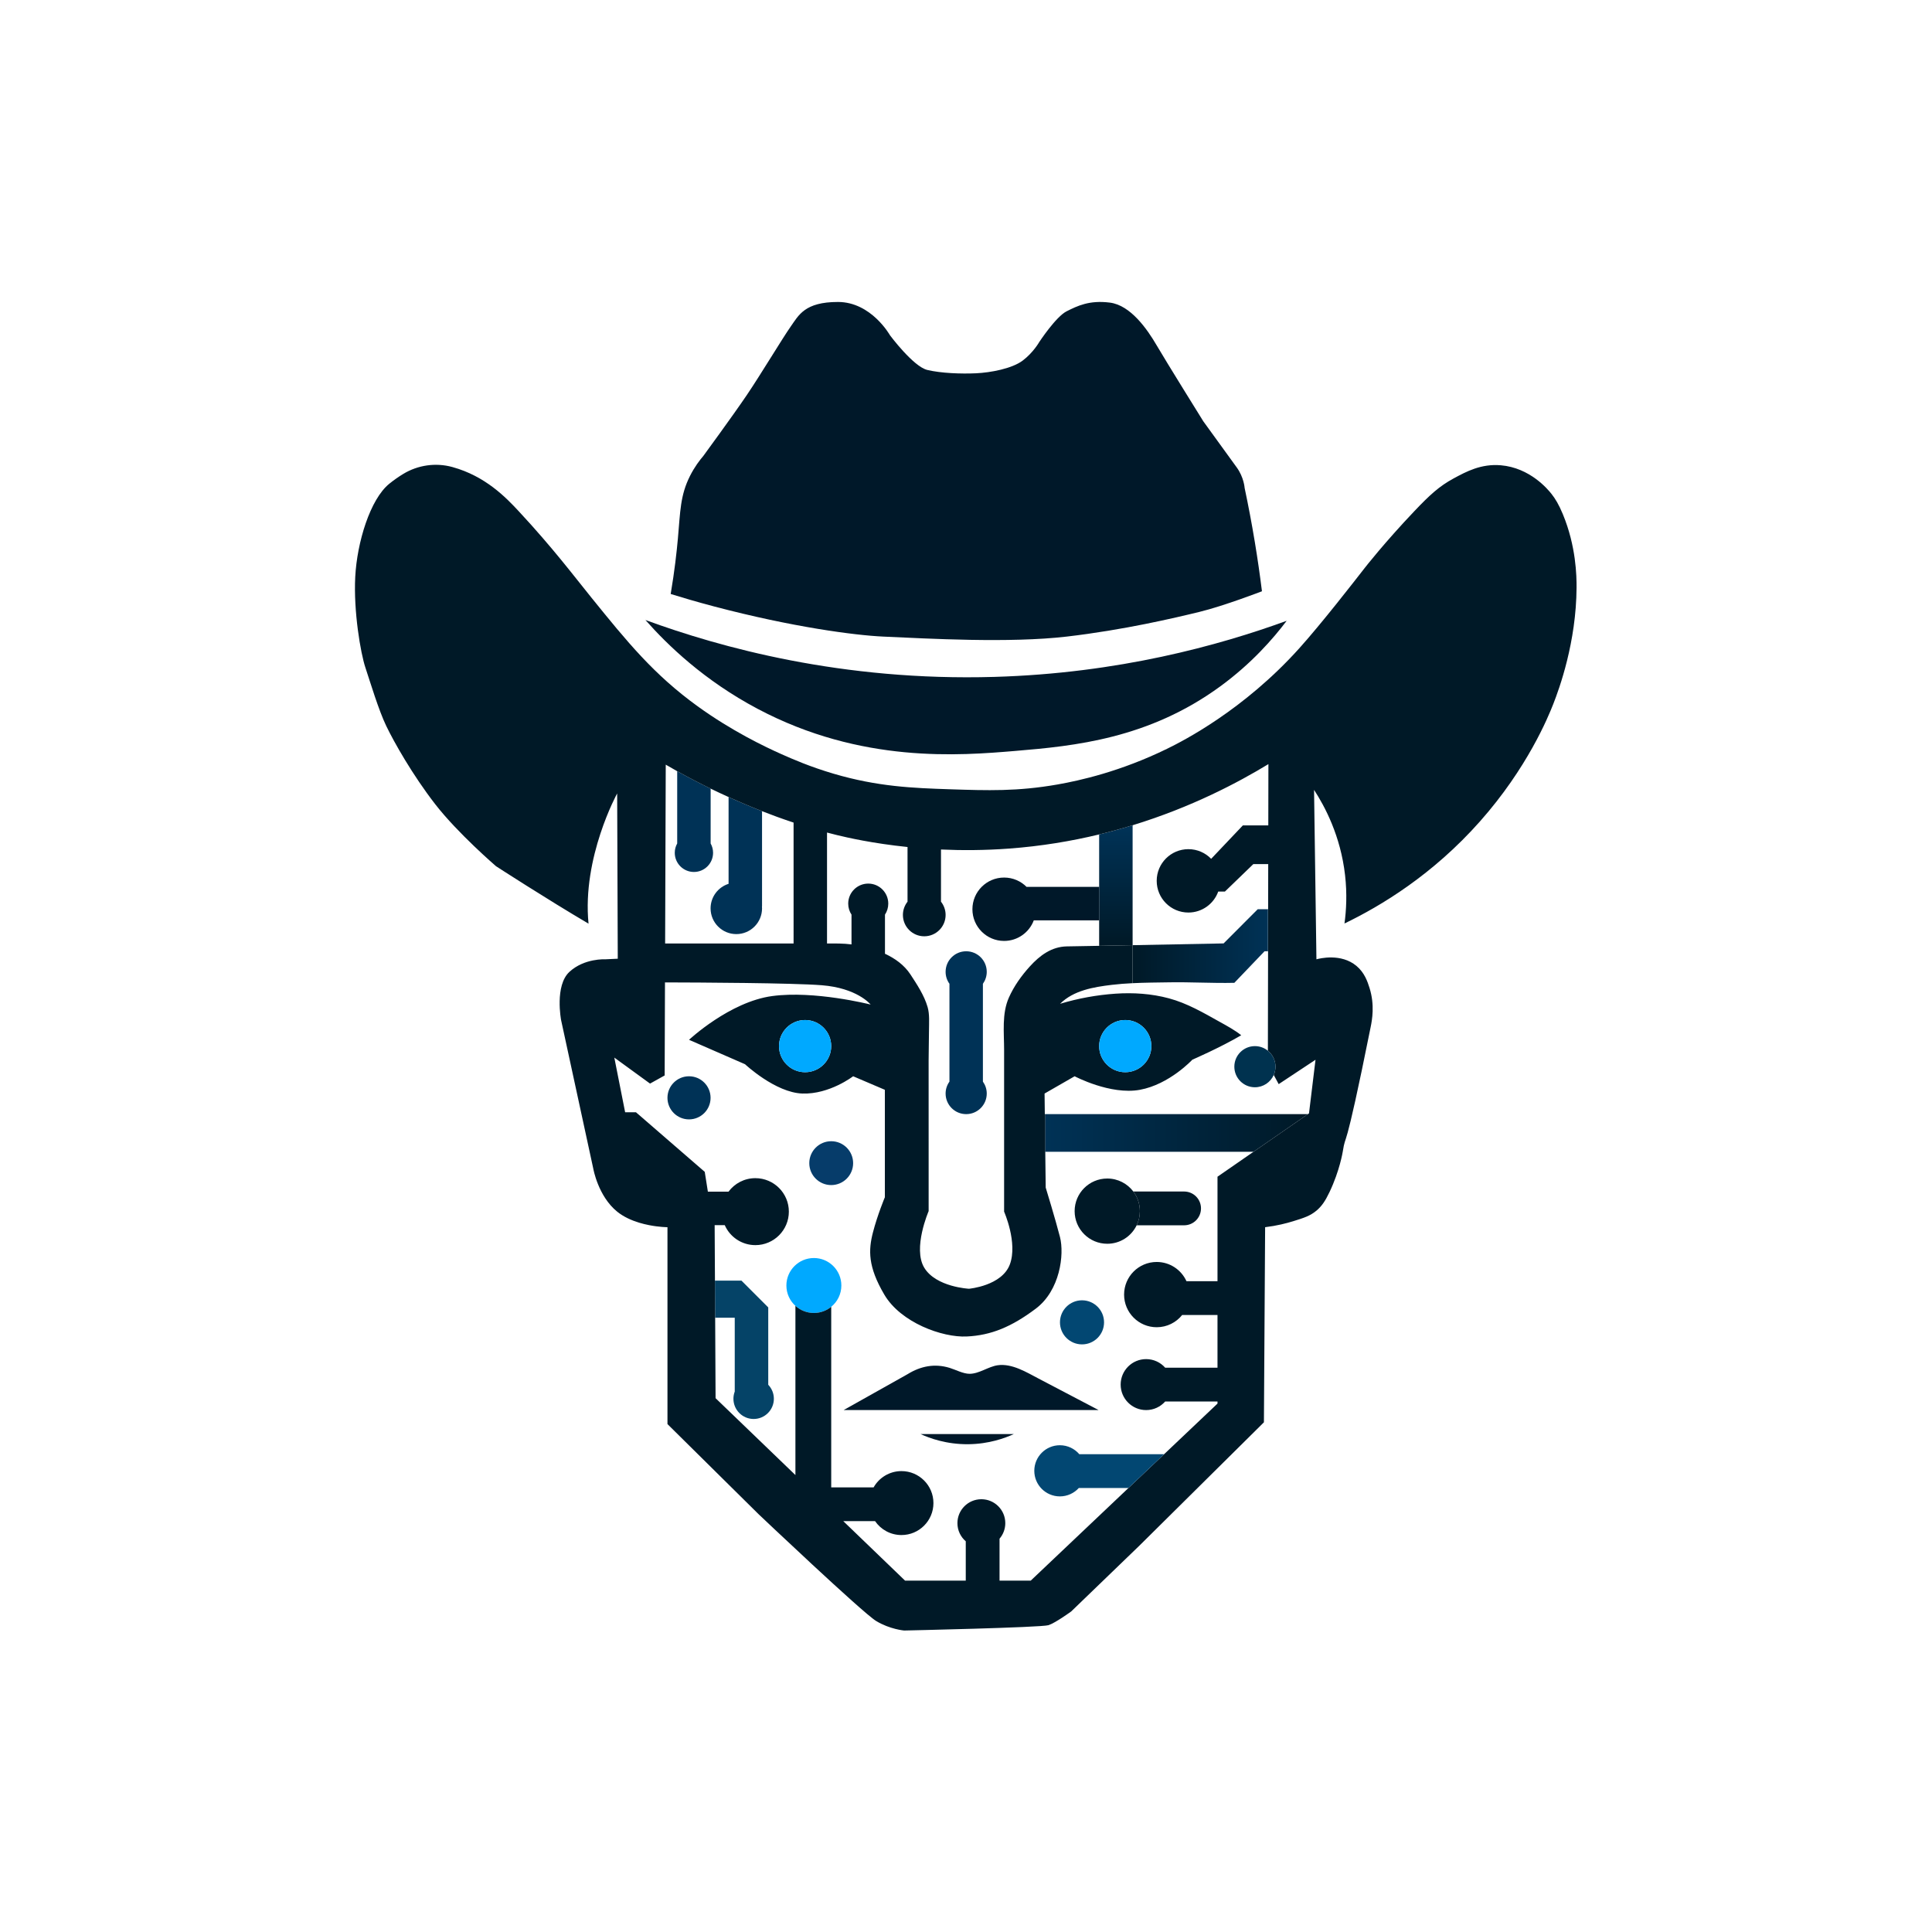 <?xml version="1.0" encoding="UTF-8" standalone="no"?>
<!-- Created with Inkscape (http://www.inkscape.org/) -->

<svg
   version="1.1"
   id="svg2"
   width="1365.333"
   height="1365.333"
   viewBox="0 0 1365.333 1365.333"
   sodipodi:docname="Cowboy Logo.ai"
   xmlns:inkscape="http://www.inkscape.org/namespaces/inkscape"
   xmlns:sodipodi="http://sodipodi.sourceforge.net/DTD/sodipodi-0.dtd"
   xmlns="http://www.w3.org/2000/svg"
   xmlns:svg="http://www.w3.org/2000/svg">
  <defs
     id="defs6">
    <clipPath
       clipPathUnits="userSpaceOnUse"
       id="clipPath16">
      <path
         d="M 0,1024 H 1024 V 0 H 0 Z"
         id="path14" />
    </clipPath>
    <linearGradient
       x1="0"
       y1="0"
       x2="1"
       y2="0"
       gradientUnits="userSpaceOnUse"
       gradientTransform="matrix(0,60.895,60.895,0,591.588,523.55)"
       spreadMethod="pad"
       id="linearGradient42">
      <stop
         style="stop-opacity:1;stop-color:#001927"
         offset="0"
         id="stop38" />
      <stop
         style="stop-opacity:1;stop-color:#003256"
         offset="1"
         id="stop40" />
    </linearGradient>
    <clipPath
       clipPathUnits="userSpaceOnUse"
       id="clipPath52">
      <path
         d="M 0,1024 H 1024 V 0 H 0 Z"
         id="path50" />
    </clipPath>
    <linearGradient
       x1="0"
       y1="0"
       x2="1"
       y2="0"
       gradientUnits="userSpaceOnUse"
       gradientTransform="matrix(71.7,0,0,-71.7,600.458,522.62)"
       spreadMethod="pad"
       id="linearGradient142">
      <stop
         style="stop-opacity:1;stop-color:#001927"
         offset="0"
         id="stop138" />
      <stop
         style="stop-opacity:1;stop-color:#003256"
         offset="1"
         id="stop140" />
    </linearGradient>
    <linearGradient
       x1="0"
       y1="0"
       x2="1"
       y2="0"
       gradientUnits="userSpaceOnUse"
       gradientTransform="matrix(139.17,0,0,-139.17,554.218,423.615)"
       spreadMethod="pad"
       id="linearGradient162">
      <stop
         style="stop-opacity:1;stop-color:#003256"
         offset="0"
         id="stop158" />
      <stop
         style="stop-opacity:1;stop-color:#001927"
         offset="1"
         id="stop160" />
    </linearGradient>
  </defs>
  <sodipodi:namedview
     id="namedview4"
     pagecolor="#ffffff"
     bordercolor="#000000"
     borderopacity="0.25"
     inkscape:showpageshadow="2"
     inkscape:pageopacity="0.0"
     inkscape:pagecheckerboard="0"
     inkscape:deskcolor="#d1d1d1" />
  <g
     id="g8"
     inkscape:groupmode="layer"
     inkscape:label="Cowboy Logo"
     transform="matrix(1.333,0,0,-1.333,0,1365.333)">
    <g
       id="g10">
      <g
         id="g12"
         clip-path="url(#clipPath16)">
        <g
           id="g18"
           transform="translate(342.183,695.551)">
          <path
             d="m 0,0 c 39.43,-14.447 104.109,-32.526 185.051,-30.153 65.73,1.926 118.992,16.659 154.898,29.74 -7.233,-9.573 -18.596,-22.608 -35.11,-34.697 -38.087,-27.881 -77.546,-31.685 -108.635,-34.284 -29.539,-2.47 -81.72,-6.833 -136.723,22.305 C 31.13,-32.07 11.737,-13.294 0,0"
             style="fill:#001829;fill-opacity:1;fill-rule:nonzero;stroke:none"
             id="path20" />
        </g>
        <g
           id="g22"
           transform="translate(355.571,709.355)">
          <path
             d="m 0,0 c 5.701,-1.772 13.69,-4.154 23.309,-6.688 41.061,-10.817 74.21,-15.223 89.414,-15.903 23.678,-1.061 66.795,-3.535 97.188,0 30.394,3.534 57.253,9.895 70.329,13.076 13.076,3.181 33.221,10.956 33.221,10.956 -1.047,8.419 -2.295,17.122 -3.778,26.082 -1.649,9.963 -3.47,19.535 -5.411,28.697 0,0 -0.353,5.654 -4.241,10.955 -3.887,5.302 -17.67,24.386 -17.67,24.386 0,0 -19.792,31.807 -24.739,40.289 -4.948,8.482 -13.783,21.205 -24.739,22.618 -10.956,1.414 -17.317,-1.767 -22.972,-4.594 -5.655,-2.827 -14.49,-16.257 -14.49,-16.257 0,0 -3.181,-5.655 -8.835,-9.896 -5.655,-4.241 -16.964,-6.361 -24.739,-6.715 -7.775,-0.353 -18.377,0 -25.799,1.767 -7.422,1.768 -19.791,18.378 -19.791,18.378 0,0 -9.896,17.658 -27.566,17.664 C 71.02,154.822 67.839,147.753 63.598,141.745 59.357,135.737 47.695,116.3 40.273,105.344 32.851,94.388 17.301,73.183 17.301,73.183 15.388,70.944 12.656,67.388 10.233,62.581 5.015,52.228 5.104,43.757 3.816,29.402 3.194,22.48 2.092,12.392 0,0"
             style="fill:#001829;fill-opacity:1;fill-rule:nonzero;stroke:none"
             id="path24" />
        </g>
      </g>
    </g>
    <g
       id="g26">
      <g
         id="g28">
        <g
           id="g34">
          <g
             id="g36">
            <path
               d="m 582.719,581.88 v -59.06 l 17.739,0.35 v 63.58 c -5.689,-1.75 -11.61,-3.39 -17.739,-4.87"
               style="fill:url(#linearGradient42);stroke:none"
               id="path44" />
          </g>
        </g>
      </g>
    </g>
    <g
       id="g46">
      <g
         id="g48"
         clip-path="url(#clipPath52)">
        <g
           id="g54"
           transform="translate(636.71,383.62)">
          <path
             d="m 0,0 c 0,-2.48 -1,-4.72 -2.62,-6.34 -1.62,-1.62 -3.86,-2.62 -6.33,-2.62 h -25.16 c 1.1,2.27 1.71,4.82 1.71,7.51 0,3.9 -1.29,7.5 -3.47,10.4 H -8.95 C -4.01,8.95 0,4.95 0,0"
             style="fill:#001927;fill-opacity:1;fill-rule:nonzero;stroke:none"
             id="path56" />
        </g>
        <g
           id="g58"
           transform="translate(410.268,282.7)">
          <path
             d="m 0,0 c 0,-5.92 -4.8,-10.72 -10.72,-10.72 -5.92,0 -10.72,4.8 -10.72,10.72 0,1.35 0.25,2.63 0.7,3.82 v 39.15 h -10.39 c -0.04,6.67 -0.08,13.39 -0.11,19.66 h 14.06 l 14.2,-14.2 V 7.41 C -1.13,5.49 0,2.87 0,0"
             style="fill:#054367;fill-opacity:1;fill-rule:nonzero;stroke:none"
             id="path60" />
        </g>
        <g
           id="g62"
           transform="translate(447.248,276.702)">
          <path
             d="m 0,0 h 135.186 c 0,0 -31.843,16.702 -31.868,16.715 -6.365,3.338 -14.103,8.13 -21.657,7.045 -4.962,-0.713 -9.816,-4.532 -14.88,-4.532 -3.407,10e-4 -7.33,2.15 -10.539,3.134 -7.916,2.427 -15.355,0.988 -22.344,-3.336 z"
             style="fill:#001829;fill-opacity:1;fill-rule:nonzero;stroke:none"
             id="path64" />
        </g>
        <g
           id="g66"
           transform="translate(487.994,263.997)">
          <path
             d="M 0,0 H 49.518 C 44.843,-2.138 36.382,-5.279 25.393,-5.396 13.718,-5.52 4.751,-2.173 0,0"
             style="fill:#001829;fill-opacity:1;fill-rule:nonzero;stroke:none"
             id="path68" />
        </g>
        <g
           id="g70"
           transform="translate(403.998,543.77)">
          <path
             d="M 0,0 H -0.05 C -0.01,-0.36 0,-0.72 0,-1.09 c 0,-7.53 -6.11,-13.64 -13.64,-13.64 -7.54,0 -13.64,6.11 -13.64,13.64 0,6.1 4.01,11.27 9.54,13.02 v 46.01 c 0.47,-0.22 0.94,-0.43 1.42,-0.64 3.57,-1.59 9.17,-4.06 16.32,-6.86 z"
             style="fill:#003256;fill-opacity:1;fill-rule:nonzero;stroke:none"
             id="path72" />
        </g>
        <g
           id="g74"
           transform="translate(378.038,572.14)">
          <path
             d="m 0,0 c 0,-5.61 -4.54,-10.16 -10.15,-10.16 -5.61,0 -10.16,4.55 -10.16,10.16 0,1.8 0.47,3.49 1.29,4.95 v 38.31 c 5.18,-2.88 11.1,-6.02 17.73,-9.24 V 4.95 C -0.47,3.49 0,1.8 0,0"
             style="fill:#003256;fill-opacity:1;fill-rule:nonzero;stroke:none"
             id="path76" />
        </g>
        <g
           id="g78"
           transform="translate(585.315,323.211)">
          <path
             d="m 0,0 c 0,-6.454 -5.232,-11.685 -11.685,-11.685 -6.454,0 -11.686,5.231 -11.686,11.685 0,6.454 5.232,11.685 11.686,11.685 C -5.232,11.685 0,6.454 0,0"
             style="fill:#024772;fill-opacity:1;fill-rule:nonzero;stroke:none"
             id="path80" />
        </g>
        <g
           id="g82"
           transform="translate(446.048,342.74)">
          <path
             d="m 0,0 c 0,-4.56 -2.1,-8.63 -5.38,-11.29 -2.51,-2.05 -5.71,-3.27 -9.19,-3.27 -3.77,0 -7.2,1.43 -9.79,3.79 -2.94,2.66 -4.78,6.5 -4.78,10.77 0,8.05 6.53,14.57 14.57,14.57 C -6.52,14.57 0,8.05 0,0"
             style="fill:#00a9ff;fill-opacity:1;fill-rule:nonzero;stroke:none"
             id="path84" />
        </g>
        <g
           id="g86"
           transform="translate(452.292,407.608)">
          <path
             d="m 0,0 c 0,-6.42 -5.204,-11.624 -11.624,-11.624 -6.42,0 -11.624,5.204 -11.624,11.624 0,6.42 5.204,11.624 11.624,11.624 C -5.204,11.624 0,6.42 0,0"
             style="fill:#063c6a;fill-opacity:1;fill-rule:nonzero;stroke:none"
             id="path88" />
        </g>
        <g
           id="g90"
           transform="translate(521.09,502.699)">
          <path
             d="m 0,0 c 1.278,1.786 2.037,3.968 2.037,6.331 0,6.023 -4.882,10.906 -10.906,10.906 -6.023,0 -10.905,-4.883 -10.905,-10.906 0,-2.363 0.759,-4.545 2.037,-6.331 v -51.862 c -1.278,-1.786 -2.037,-3.968 -2.037,-6.331 0,-6.023 4.882,-10.906 10.905,-10.906 6.024,0 10.906,4.883 10.906,10.906 0,2.363 -0.759,4.545 -2.037,6.331 z"
             style="fill:#003256;fill-opacity:1;fill-rule:nonzero;stroke:none"
             id="path92" />
        </g>
        <g
           id="g94"
           transform="translate(376.713,442.238)">
          <path
             d="m 0,0 c 0,-6.311 -5.116,-11.427 -11.427,-11.427 -6.312,0 -11.428,5.116 -11.428,11.427 0,6.311 5.116,11.427 11.428,11.427 C -5.116,11.427 0,6.311 0,0"
             style="fill:#003256;fill-opacity:1;fill-rule:nonzero;stroke:none"
             id="path96" />
        </g>
        <g
           id="g98"
           transform="translate(582.72,469.65)">
          <path
             d="m 0,0 c 0,7.64 6.2,13.84 13.84,13.84 7.64,0 13.84,-6.2 13.84,-13.84 0,-7.64 -6.2,-13.83 -13.84,-13.83 C 6.2,-13.83 0,-7.64 0,0 m -142.05,0 c 0,-7.64 -6.19,-13.83 -13.84,-13.83 -7.64,0 -13.83,6.19 -13.83,13.83 0,7.64 6.19,13.84 13.83,13.84 7.65,0 13.84,-6.2 13.84,-13.84 M 114.7,-7.23 c -1.15,-9.47 -2.3,-18.94 -3.45,-28.42 l -0.58,-0.4 -28.85,-19.97 C 75.46,-60.43 69.1,-64.83 62.74,-69.23 v -55.4 H 46.29 c -2.71,6.01 -8.75,10.2 -15.78,10.2 -9.55,0 -17.29,-7.75 -17.29,-17.3 0,-9.55 7.74,-17.3 17.29,-17.3 5.46,0 10.33,2.53 13.5,6.49 h 18.73 v -27.95 H 35.01 c -2.47,2.8 -6.09,4.56 -10.11,4.56 -7.46,0 -13.5,-6.05 -13.5,-13.51 0,-7.46 6.04,-13.51 13.5,-13.51 4.02,0 7.63,1.76 10.1,4.55 h 27.74 v -1.11 c -9.43,-8.94 -18.87,-17.88 -28.3,-26.83 -6.3,-5.97 -12.6,-11.94 -18.9,-17.91 -17.28,-16.38 -34.55,-32.75 -51.83,-49.13 h -16.52 v 22.25 c 1.9,2.21 3.05,5.09 3.05,8.24 0,7 -5.68,12.68 -12.69,12.68 -7.01,0 -12.69,-5.68 -12.69,-12.68 0,-3.85 1.71,-7.3 4.42,-9.62 v -20.87 h -32.17 c -10.92,10.52 -21.84,21.03 -32.76,31.55 h 16.85 c 3.06,-4.45 8.18,-7.37 13.99,-7.37 9.36,0 16.95,7.59 16.95,16.95 0,9.36 -7.59,16.95 -16.95,16.95 -6.33,0 -11.85,-3.47 -14.76,-8.62 h -22.48 v 95.72 c -2.51,-2.05 -5.71,-3.27 -9.19,-3.27 -3.77,0 -7.2,1.43 -9.79,3.79 v -89.72 c -14.11,13.59 -28.22,27.17 -42.33,40.76 -0.04,6.53 -0.12,24.35 -0.22,42.66 -0.04,6.67 -0.08,13.39 -0.11,19.66 -0.08,14.02 -0.14,25.76 -0.16,29.42 h 5.35 c 2.74,-6.24 8.98,-10.6 16.24,-10.6 9.8,0 17.75,7.95 17.75,17.75 0,9.81 -7.95,17.75 -17.75,17.75 -5.84,0 -11.01,-2.81 -14.24,-7.16 h -10.94 c -0.56,3.51 -1.11,7 -1.66,10.51 -12.16,10.53 -24.31,21.05 -36.46,31.58 h -5.74 c -1.92,9.66 -3.83,19.33 -5.74,28.99 6.31,-4.59 12.63,-9.19 18.94,-13.78 2.59,1.44 5.17,2.87 7.75,4.31 0.06,16.44 0.11,32.89 0.17,49.33 17.79,-0.04 67.63,-0.27 83.12,-1.5 18.53,-1.47 25.58,-9.84 25.9,-10.24 -0.76,0.18 -29.81,7.49 -52.12,4.51 -22.6,-3.01 -44.15,-23.2 -44.15,-23.2 l 29.69,-12.95 c 0,0 16.06,-15.07 30.43,-15.54 14.38,-0.48 26.88,9.16 26.88,9.16 l 16.82,-7.18 v -56.96 c 0,0 -3.92,-9.34 -6.33,-18.68 -2.41,-9.34 -2.71,-18.08 6.03,-32.93 8.73,-14.85 30.73,-22.82 43.68,-22.21 12.95,0.6 23.81,5.12 36.64,14.76 12.82,9.64 15.2,28.63 12.82,37.97 -2.39,9.34 -7.57,26.22 -7.57,26.22 l -0.16,13.2 -0.07,5.77 h 0.07 v 19.97 h -0.31 l -0.13,10.91 15.94,9.16 c 0,0 18.92,-10.05 34.59,-7.18 15.67,2.86 27.82,15.97 27.82,15.97 0,0 14.7,6.37 25.91,12.95 -3.47,2.76 -7.46,4.91 -11.32,7.06 -8.72,4.87 -17.31,9.91 -27.04,12.52 -9.2,2.48 -18.94,3.11 -28.34,2.46 -9.93,-0.69 -19.8,-2.49 -29.33,-5.36 7.14,7.12 17.81,8.89 27.42,10.04 3.66,0.44 7.34,0.72 11.03,0.89 v 20.15 c 0,0 -17.41,-0.34 -17.74,-0.35 -5.69,-0.11 -11.39,-0.21 -17.09,-0.3 -8.12,-0.14 -14.35,-4.77 -19.68,-10.65 -4.44,-4.9 -8.37,-10.39 -11.07,-16.45 -3.82,-8.54 -2.55,-18.58 -2.55,-27.73 v -85.79 c 0,0 7.29,-16.47 3.07,-27.92 -4.22,-11.45 -21.7,-12.96 -21.7,-12.96 0,0 -17.47,0.87 -23.7,11.15 -6.23,10.28 2.32,30 2.32,30 v 28.25 c 0,17.2 -0.01,34.4 -0.01,51.6 0,5.38 0.19,10.76 0.2,16.15 0.01,3.95 0.37,8.35 -0.73,12.17 -1.78,6.19 -5.63,12 -9.11,17.32 -3.3,5.04 -8.27,8.54 -13.5,10.96 v 20.74 c 1.11,1.68 1.75,3.69 1.75,5.84 0,5.86 -4.75,10.62 -10.62,10.62 -5.86,0 -10.62,-4.76 -10.62,-10.62 0,-2.15 0.64,-4.16 1.75,-5.84 V 53.92 c -4.3,0.58 -8.65,0.5 -12.98,0.5 v 58.81 c 1.71,-0.46 3.45,-0.9 5.21,-1.33 5.5,-1.34 18.89,-4.42 37.47,-6.34 V 76.57 c -1.53,-1.93 -2.45,-4.37 -2.45,-7.03 0,-6.25 5.07,-11.31 11.32,-11.31 6.25,0 11.32,5.06 11.32,11.31 0,2.66 -0.92,5.1 -2.45,7.03 v 27.67 c 10.98,-0.5 23.13,-0.47 36.07,0.49 17.08,1.26 33.05,3.94 47.78,7.5 6.13,1.48 12.05,3.12 17.74,4.87 31.31,9.6 55.84,22.6 71.99,32.41 -0.02,-10.83 -0.04,-21.66 -0.06,-32.49 H 76.19 L 59.38,99.3 c -3.05,3.16 -7.34,5.12 -12.07,5.12 -9.28,0 -16.8,-7.52 -16.8,-16.8 0,-9.28 7.52,-16.8 16.8,-16.8 7.28,0 13.49,4.64 15.82,11.13 h 3.55 l 15.05,14.54 h 7.9 C 89.62,88.52 89.6,80.54 89.59,72.57 H 89.44 V 50.29 h 0.11 c -0.04,-17.58 -0.07,-35.15 -0.1,-52.73 2.46,-2 4.03,-5.05 4.03,-8.46 0,-1.57 -0.33,-3.05 -0.92,-4.39 0.87,-1.62 1.75,-3.24 2.62,-4.86 6.51,4.31 13.01,8.62 19.52,12.92 m -344.47,156.45 c 1.89,-1.1 3.92,-2.26 6.07,-3.47 5.18,-2.88 11.1,-6.02 17.73,-9.24 3.03,-1.47 6.2,-2.97 9.51,-4.45 0.47,-0.22 0.94,-0.43 1.42,-0.64 3.57,-1.59 9.17,-4.06 16.32,-6.86 4.89,-1.92 10.51,-4 16.72,-6.05 V 54.42 h -68.1 c 0.11,31.6 0.22,63.2 0.33,94.8 M 245.83,282 c -2.15,5.18 -3.99,8.18 -6.01,10.75 -1.9,2.41 -11.4,13.88 -26.89,15.19 -10.46,0.88 -18.26,-3.33 -24.99,-6.96 -7.64,-4.13 -12.77,-8.87 -20.87,-17.4 -15.86,-16.69 -26.26,-30.05 -26.26,-30.05 -5.81,-7.47 -23.14,-29.76 -34.79,-42.7 -29.34,-32.6 -61.34,-48.95 -69.91,-53.14 -24.81,-12.14 -46.57,-16.94 -58.2,-18.98 -21.21,-3.72 -37.03,-3.2 -57.25,-2.53 -19.42,0.64 -38.06,1.37 -61.37,8.22 -12.58,3.7 -21.99,7.84 -27.83,10.44 -8.81,3.92 -26.3,12.3 -44.29,25.3 -23.39,16.92 -37.46,34.3 -56.3,57.57 -9.56,11.82 -20.49,26.4 -38.59,45.87 -6.64,7.14 -17.56,18.57 -35.11,23.41 -0.05,0.01 -0.1,0.02 -0.15,0.04 -8.76,2.39 -18.17,1.04 -25.93,-3.66 -2.36,-1.43 -4.9,-3.17 -7.45,-5.24 -10.12,-8.22 -17.08,-31 -18.03,-49.35 -0.95,-18.34 2.85,-40.48 5.38,-48.08 2.53,-7.59 6.96,-22.45 11.07,-30.99 4.11,-8.54 13.92,-25.94 25.94,-41.44 12.02,-15.5 32.26,-32.9 32.26,-32.9 0,0 26.89,-17.43 49.03,-30.44 -3.48,35.11 15.18,69.03 15.18,69.03 l 0.32,-87.62 -6.64,-0.31 c 0,0 -11.08,0.63 -18.98,-6.65 -7.91,-7.28 -4.43,-25.54 -4.43,-25.54 L -268.18,-65 c 0,0 2.53,-14.55 12.65,-22.75 3.43,-2.78 7.61,-4.62 11.62,-5.85 1.82,-0.55 3.6,-0.97 5.26,-1.3 5.53,-1.09 9.79,-1.1 9.79,-1.1 v -104.38 l 48.3,-47.76 c 0,0 55.04,-52.19 62.31,-56.62 7.28,-4.43 14.87,-5.06 14.87,-5.06 0,0 72.75,1.58 76.55,2.84 3.79,1.27 12.02,7.28 12.02,7.28 12.02,11.6 24.04,23.19 36.06,34.79 22.03,21.83 44.07,43.65 66.1,65.48 L 87.99,-96 c 6.29,0.77 11.34,2.08 14.86,3.17 5.73,1.77 9.03,2.82 12.39,5.64 2.77,2.34 4.64,5.08 6.91,9.86 5.36,11.26 6.95,21.15 6.96,21.19 1.95,12.11 0.24,-6.41 14.86,66.42 0.71,3.54 2.22,11.53 -0.63,20.56 -1.05,3.33 -2.62,8.1 -6.96,11.71 -8.16,6.79 -19.5,3.93 -21.19,3.48 l -1.26,89.83 c 5.71,-8.79 14.06,-24.35 16.44,-45.23 1.13,-9.91 0.65,-18.64 -0.31,-25.62 19.39,9.36 46.77,25.85 71.8,54.09 25.18,28.4 36.2,55.39 38.91,62.31 3.22,8.23 12.16,32.71 12.33,61.68 0.04,6.19 -0.26,22.01 -7.27,38.91"
             style="fill:#001927;fill-opacity:1;fill-rule:nonzero;stroke:none"
             id="path100" />
        </g>
        <g
           id="g102"
           transform="translate(676.2,458.75)">
          <path
             d="m 0,0 c 0,-1.57 -0.33,-3.05 -0.92,-4.39 -1.69,-3.84 -5.52,-6.52 -9.99,-6.52 -6.02,0 -10.9,4.88 -10.9,10.91 0,6.02 4.88,10.9 10.9,10.9 2.61,0 5,-0.91 6.88,-2.44 C -1.57,6.46 0,3.41 0,0"
             style="fill:#00324f;fill-opacity:1;fill-rule:nonzero;stroke:none"
             id="path104" />
        </g>
        <g
           id="g106"
           transform="translate(582.718,554.07)">
          <path
             d="m 0,0 v -17.74 h -34.65 c -2.39,-6.37 -8.53,-10.91 -15.74,-10.91 -9.28,0 -16.8,7.52 -16.8,16.8 0,9.28 7.52,16.8 16.8,16.8 4.65,0 8.87,-1.89 11.91,-4.95 z"
             style="fill:#001829;fill-opacity:1;fill-rule:nonzero;stroke:none"
             id="path108" />
        </g>
        <g
           id="g110"
           transform="translate(440.668,469.65)">
          <path
             d="m 0,0 c 0,-7.64 -6.19,-13.83 -13.84,-13.83 -7.64,0 -13.83,6.19 -13.83,13.83 0,7.64 6.19,13.84 13.83,13.84 C -6.19,13.84 0,7.64 0,0"
             style="fill:#00a9ff;fill-opacity:1;fill-rule:nonzero;stroke:none"
             id="path112" />
        </g>
        <g
           id="g114"
           transform="translate(610.398,469.65)">
          <path
             d="m 0,0 c 0,-7.64 -6.2,-13.83 -13.84,-13.83 -7.64,0 -13.84,6.19 -13.84,13.83 0,7.64 6.2,13.84 13.84,13.84 C -6.2,13.84 0,7.64 0,0"
             style="fill:#00a9ff;fill-opacity:1;fill-rule:nonzero;stroke:none"
             id="path116" />
        </g>
        <g
           id="g118"
           transform="translate(572.198,253.31)">
          <path
             d="m 0,0 c -2.49,2.91 -6.18,4.75 -10.31,4.75 -7.48,0 -13.55,-6.07 -13.55,-13.56 0,-7.49 6.07,-13.56 13.55,-13.56 3.99,0 7.57,1.72 10.06,4.46 h 26.31 c 6.3,5.97 12.6,11.94 18.9,17.91 z"
             style="fill:#024772;fill-opacity:1;fill-rule:nonzero;stroke:none"
             id="path120" />
        </g>
        <g
           id="g122"
           transform="translate(604.31,382.17)">
          <path
             d="m 0,0 c 0,-2.69 -0.61,-5.24 -1.71,-7.51 -2.79,-5.8 -8.72,-9.79 -15.58,-9.79 -9.56,0 -17.3,7.74 -17.3,17.3 0,9.55 7.74,17.29 17.3,17.29 5.65,0 10.66,-2.71 13.82,-6.89 C -1.29,7.5 0,3.9 0,0"
             style="fill:#001927;fill-opacity:1;fill-rule:nonzero;stroke:none"
             id="path124" />
        </g>
      </g>
    </g>
    <g
       id="g126">
      <g
         id="g128">
        <g
           id="g134">
          <g
             id="g136">
            <path
               d="m 666.779,542.219 -18.081,-18.119 -48.24,-0.93 v -20.15 c 6.6,0.33 13.23,0.35 19.84,0.46 v 0 c 5.409,0.085 10.819,-0.033 16.23,-0.151 v 0 c 5.951,-0.131 11.904,-0.261 17.86,-0.119 v 0 l 16.01,16.73 h 1.76 v 22.279 z"
               style="fill:url(#linearGradient142);stroke:none"
               id="path144" />
          </g>
        </g>
      </g>
    </g>
    <g
       id="g146">
      <g
         id="g148">
        <g
           id="g154">
          <g
             id="g156">
            <path
               d="m 554.218,433.6 v -19.97 h 110.32 l 28.85,19.97 z"
               style="fill:url(#linearGradient162);stroke:none"
               id="path164" />
          </g>
        </g>
      </g>
    </g>
  </g>
</svg>
